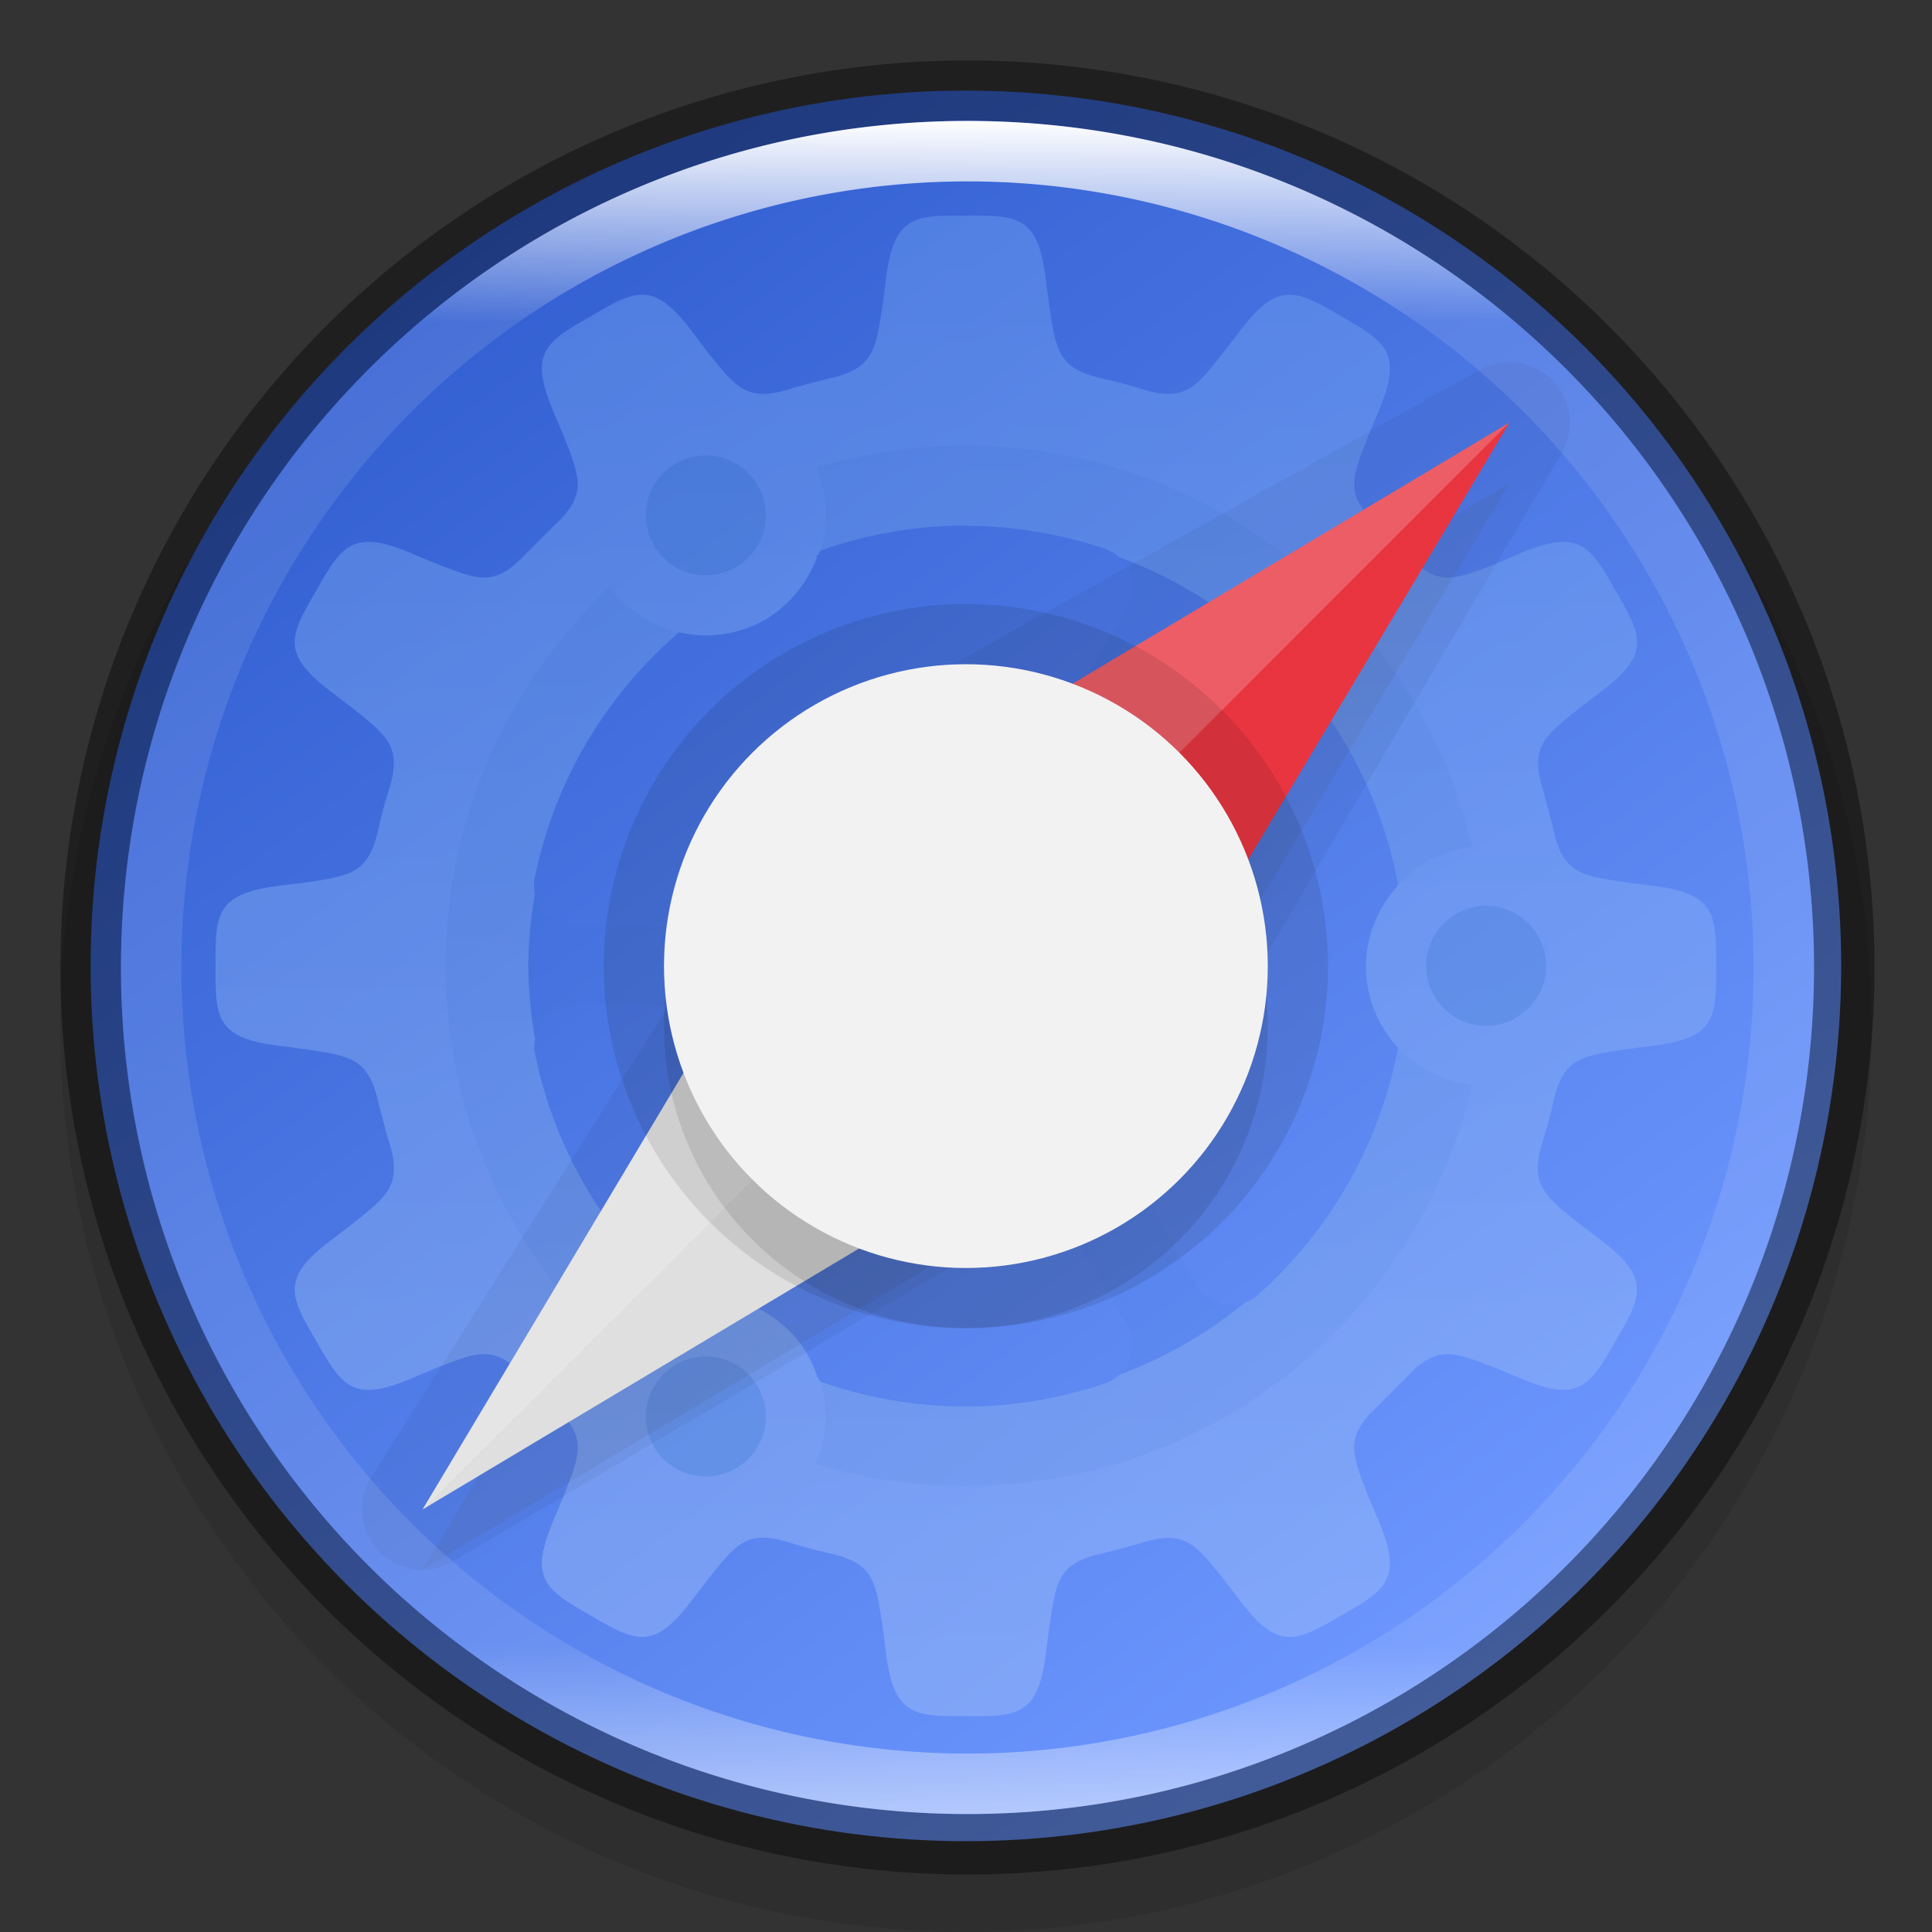 <?xml version="1.0" encoding="UTF-8" standalone="no"?>
<!-- Created with Inkscape (http://www.inkscape.org/) -->

<svg
   width="32"
   height="32"
   viewBox="0 0 8.467 8.467"
   version="1.1"
   id="svg5"
   sodipodi:docname="konqueror.svg"
   inkscape:version="1.1.2 (0a00cf5339, 2022-02-04)"
   xmlns:inkscape="http://www.inkscape.org/namespaces/inkscape"
   xmlns:sodipodi="http://sodipodi.sourceforge.net/DTD/sodipodi-0.dtd"
   xmlns:xlink="http://www.w3.org/1999/xlink"
   xmlns="http://www.w3.org/2000/svg"
   xmlns:svg="http://www.w3.org/2000/svg">
  <rect x="0" y="0" width="8.467" height="8.467" fill="#333333" stroke="none"/>
  <sodipodi:namedview
     id="namedview7"
     pagecolor="#ffffff"
     bordercolor="#666666"
     borderopacity="1.0"
     inkscape:pageshadow="2"
     inkscape:pageopacity="0.0"
     inkscape:pagecheckerboard="0"
     inkscape:document-units="px"
     showgrid="false"
     units="px"
     height="48px"
     showguides="false"
     inkscape:zoom="12.328125"
     inkscape:cx="24.375158"
     inkscape:cy="25.956907"
     inkscape:window-width="1920"
     inkscape:window-height="995"
     inkscape:window-x="0"
     inkscape:window-y="0"
     inkscape:window-maximized="1"
     inkscape:current-layer="svg5" />
  <defs
     id="defs2">
    <linearGradient
       inkscape:collect="always"
       id="linearGradient1544">
      <stop
         style="stop-color:#6e98ff;stop-opacity:1"
         offset="0"
         id="stop1540" />
      <stop
         style="stop-color:#325fd1;stop-opacity:1"
         offset="1"
         id="stop1542" />
    </linearGradient>
    <linearGradient
       inkscape:collect="always"
       id="linearGradient1871">
      <stop
         style="stop-color:#ffffff;stop-opacity:1;"
         offset="0"
         id="stop1867" />
      <stop
         style="stop-color:#ffffff;stop-opacity:0.1"
         offset="0.12"
         id="stop2515" />
      <stop
         style="stop-color:#ffffff;stop-opacity:0.102"
         offset="0.9"
         id="stop2581" />
      <stop
         style="stop-color:#ffffff;stop-opacity:0.502"
         offset="1"
         id="stop1869" />
    </linearGradient>
    <linearGradient
       inkscape:collect="always"
       xlink:href="#linearGradient1871"
       id="linearGradient1198"
       x1="6.35"
       y1="0.529"
       x2="6.35"
       y2="12.171"
       gradientUnits="userSpaceOnUse"
       gradientTransform="matrix(2.405,0,0,2.405,0.727,0.727)" />
    <linearGradient
       inkscape:collect="always"
       xlink:href="#linearGradient1544"
       id="linearGradient2016"
       x1="9.922"
       y1="11.113"
       x2="2.778"
       y2="1.587"
       gradientUnits="userSpaceOnUse"
       gradientTransform="matrix(0.644,0,0,0.644,0.141,0.141)" />
    <linearGradient
       inkscape:collect="always"
       xlink:href="#linearGradient4868"
       id="linearGradient1061"
       x1="4.233"
       y1="8.202"
       x2="4.233"
       y2="0.265"
       gradientUnits="userSpaceOnUse" />
    <linearGradient
       inkscape:collect="always"
       id="linearGradient4868">
      <stop
         style="stop-color:#aecaf8;stop-opacity:1"
         offset="0"
         id="stop4864" />
      <stop
         style="stop-color:#6da0f1;stop-opacity:1"
         offset="1"
         id="stop4866" />
    </linearGradient>
  </defs>
  <circle
     style="opacity:0.1;fill:#000000;fill-opacity:1;stroke-width:0.345;stroke-linecap:round;stroke-linejoin:round"
     id="path3625"
     cx="4.233"
     cy="4.498"
     r="3.969" />
  <circle
     style="fill:url(#linearGradient2016);fill-opacity:1;stroke-width:0.341;stroke-linecap:round;stroke-linejoin:round"
     id="path986"
     cx="4.233"
     cy="4.233"
     r="3.836" />
  <g
     id="g1320"
     style="opacity:0.4">
    <path
       d="m 4.233,0.945 c -0.236,-0.003 -0.319,0.006 -0.352,0.292 l -0.013,0.101 c -0.029,0.185 -0.035,0.269 -0.21,0.315 -0.012,0.003 -0.023,0.005 -0.035,0.008 -0.003,5.262e-4 -0.005,0.001 -0.008,0.002 h 5.262e-4 c -0.044,0.011 -0.088,0.023 -0.132,0.035 l 5.262e-4,-5.262e-4 c -0.007,0.002 -0.014,0.004 -0.021,0.007 -0.007,0.002 -0.013,0.004 -0.02,0.006 C 3.267,1.76 3.22,1.69 3.102,1.544 L 3.04,1.462 C 2.955,1.347 2.893,1.298 2.827,1.292 2.761,1.287 2.691,1.325 2.589,1.386 2.383,1.502 2.316,1.551 2.43,1.815 l 0.04,0.094 c 0.073,0.189 0.11,0.262 -0.057,0.408 l 0.004,-0.001 c -0.035,0.033 -0.068,0.066 -0.101,0.101 l 0.001,-0.004 C 2.17,2.58 2.097,2.542 1.909,2.469 L 1.815,2.43 C 1.732,2.394 1.671,2.376 1.622,2.375 1.513,2.371 1.465,2.447 1.386,2.589 1.265,2.793 1.231,2.868 1.462,3.04 l 0.081,0.062 c 0.147,0.118 0.217,0.165 0.167,0.341 -0.002,0.007 -0.004,0.013 -0.006,0.02 -0.002,0.007 -0.004,0.013 -0.007,0.021 l 5.364e-4,-5.303e-4 c -0.013,0.043 -0.025,0.087 -0.035,0.132 v -5.295e-4 c -5.261e-4,0.003 -0.001,0.005 -0.002,0.008 -0.003,0.012 -0.005,0.023 -0.008,0.035 -0.045,0.175 -0.129,0.181 -0.315,0.21 L 1.237,3.88 C 0.951,3.914 0.942,3.996 0.945,4.233 c -0.003,0.236 0.006,0.319 0.292,0.352 l 0.101,0.013 c 0.185,0.029 0.269,0.035 0.315,0.21 0.003,0.012 0.005,0.023 0.008,0.035 5.262e-4,0.003 0.001,0.005 0.002,0.008 v -5.294e-4 c 0.011,0.044 0.023,0.088 0.035,0.132 L 1.698,4.982 c 0.002,0.007 0.004,0.014 0.007,0.021 0.002,0.007 0.004,0.013 0.006,0.02 0.049,0.176 -0.02,0.223 -0.167,0.341 l -0.081,0.062 C 1.231,5.597 1.265,5.673 1.386,5.877 1.502,6.083 1.551,6.15 1.815,6.036 l 0.094,-0.04 c 0.189,-0.073 0.262,-0.11 0.408,0.057 l -0.001,-0.004 c 0.033,0.035 0.066,0.068 0.101,0.101 l -0.004,-0.001 c 0.168,0.146 0.13,0.219 0.057,0.408 l -0.039,0.094 C 2.316,6.915 2.383,6.964 2.589,7.08 2.793,7.201 2.868,7.234 3.04,7.003 l 0.062,-0.081 c 0.118,-0.147 0.165,-0.217 0.341,-0.167 0.007,0.002 0.013,0.004 0.02,0.006 0.007,0.002 0.013,0.004 0.021,0.007 l -5.261e-4,-5.294e-4 c 0.043,0.013 0.087,0.025 0.132,0.035 l -5.261e-4,6.58e-5 c 0.003,5.294e-4 0.005,0.001 0.008,0.002 0.012,0.003 0.023,0.005 0.035,0.008 0.175,0.045 0.181,0.129 0.21,0.315 l 0.013,0.101 c 0.033,0.286 0.116,0.295 0.353,0.292 0.236,0.003 0.319,-0.006 0.352,-0.292 l 0.013,-0.101 C 4.627,6.942 4.633,6.858 4.808,6.813 c 0.012,-0.003 0.023,-0.005 0.035,-0.008 0.003,-5.295e-4 0.005,-0.001 0.008,-0.002 l -3.289e-4,-6.58e-5 c 0.044,-0.011 0.088,-0.023 0.132,-0.035 l -5.262e-4,5.294e-4 c 0.007,-0.002 0.014,-0.004 0.021,-0.007 0.007,-0.002 0.013,-0.004 0.02,-0.006 0.176,-0.049 0.223,0.021 0.341,0.167 l 0.062,0.081 C 5.597,7.234 5.673,7.201 5.877,7.08 6.083,6.964 6.15,6.915 6.036,6.651 l -0.04,-0.094 C 5.924,6.368 5.886,6.295 6.053,6.149 l -0.004,0.001 c 0.035,-0.033 0.068,-0.067 0.101,-0.101 l -0.001,0.004 C 6.295,5.886 6.368,5.924 6.557,5.996 l 0.094,0.039 C 6.915,6.15 6.964,6.083 7.08,5.877 7.201,5.673 7.234,5.597 7.003,5.425 L 6.922,5.364 C 6.776,5.245 6.706,5.199 6.755,5.022 c 0.002,-0.007 0.004,-0.013 0.006,-0.02 0.002,-0.007 0.004,-0.013 0.007,-0.021 l -5.29e-4,5.295e-4 c 0.013,-0.043 0.025,-0.087 0.035,-0.132 v 5.294e-4 c 5.262e-4,-0.003 0.001,-0.005 0.002,-0.008 0.003,-0.012 0.005,-0.023 0.008,-0.035 C 6.858,4.633 6.942,4.627 7.128,4.598 l 0.101,-0.013 C 7.515,4.552 7.523,4.469 7.521,4.233 7.523,3.996 7.515,3.914 7.229,3.88 l -0.101,-0.013 C 6.942,3.839 6.858,3.833 6.813,3.658 c -0.003,-0.012 -0.005,-0.023 -0.008,-0.035 -5.261e-4,-0.003 -0.001,-0.005 -0.002,-0.008 v 5.294e-4 c -0.011,-0.044 -0.023,-0.088 -0.035,-0.132 l 5.262e-4,5.294e-4 c -0.002,-0.007 -0.004,-0.014 -0.006,-0.021 -0.002,-0.007 -0.004,-0.013 -0.006,-0.02 -0.049,-0.176 0.02,-0.223 0.167,-0.341 l 0.081,-0.062 C 7.235,2.869 7.201,2.793 7.08,2.589 7.001,2.447 6.953,2.371 6.844,2.375 c -0.049,0.002 -0.111,0.019 -0.193,0.055 l -0.094,0.04 C 6.369,2.542 6.296,2.58 6.149,2.412 l 0.001,0.004 C 6.118,2.382 6.084,2.348 6.049,2.316 l 0.004,0.001 C 5.886,2.17 5.924,2.097 5.997,1.909 l 0.039,-0.094 C 6.15,1.551 6.083,1.502 5.877,1.386 5.788,1.333 5.723,1.297 5.664,1.292 c -0.008,-5.261e-4 -0.017,-7.892e-4 -0.025,0 -0.066,0.005 -0.128,0.055 -0.214,0.17 l -0.062,0.081 C 5.246,1.69 5.199,1.76 5.023,1.711 c -0.007,-0.002 -0.013,-0.004 -0.02,-0.006 -0.007,-0.002 -0.013,-0.004 -0.021,-0.007 l 5.261e-4,5.262e-4 c -0.043,-0.013 -0.087,-0.025 -0.132,-0.035 h 5.261e-4 c -0.003,-5.261e-4 -0.005,-0.001 -0.008,-0.002 -0.012,-0.003 -0.023,-0.005 -0.035,-0.008 C 4.633,1.608 4.627,1.524 4.598,1.338 l -0.013,-0.101 C 4.552,0.951 4.47,0.942 4.233,0.945 Z m 0,1.359 c 0,0 3.288e-4,0 5.261e-4,0 0.207,5.295e-4 0.413,0.035 0.61,0.101 0.024,0.008 0.044,0.021 0.062,0.037 0.201,0.074 0.389,0.182 0.555,0.318 0.018,0.007 0.036,0.017 0.051,0.031 0.323,0.285 0.537,0.669 0.616,1.085 -0.003,0.004 -0.006,0.009 -0.008,0.013 l 5.262e-4,0.002 h -0.002 c -0.084,0.095 -0.13,0.216 -0.132,0.343 3.289e-4,0.133 0.05,0.26 0.141,0.358 -0.079,0.417 -0.294,0.799 -0.617,1.085 -0.017,0.015 -0.036,0.025 -0.055,0.032 -0.164,0.135 -0.35,0.242 -0.55,0.316 -0.017,0.016 -0.038,0.029 -0.063,0.038 -0.196,0.066 -0.402,0.101 -0.61,0.101 -3.288e-4,2.7e-6 -5.261e-4,2.7e-6 -7.892e-4,0 -0.222,-2.309e-4 -0.437,-0.039 -0.638,-0.11 -0.003,-0.007 -0.007,-0.013 -0.01,-0.02 -0.002,-5.295e-4 -0.004,-0.001 -0.006,-0.002 l 0.003,-0.004 C 3.541,5.912 3.461,5.815 3.356,5.752 3.28,5.708 3.194,5.684 3.106,5.682 3.062,5.681 3.019,5.685 2.977,5.695 2.662,5.423 2.433,5.05 2.345,4.619 c -0.005,-0.023 -0.004,-0.045 0,-0.066 -0.019,-0.106 -0.029,-0.213 -0.03,-0.32 7.892e-4,-0.106 0.011,-0.211 0.029,-0.315 -0.005,-0.023 -0.006,-0.046 -7.892e-4,-0.071 0.088,-0.432 0.317,-0.805 0.633,-1.076 0.129,0.03 0.265,0.01 0.38,-0.057 0.103,-0.062 0.182,-0.158 0.224,-0.271 l -0.004,-0.007 c 0.003,-0.001 0.006,-0.002 0.009,-0.003 0.004,-0.007 0.007,-0.014 0.011,-0.021 0.201,-0.07 0.415,-0.109 0.637,-0.109 z"
       style="color:#000000;display:inline;overflow:visible;visibility:visible;opacity:1;fill:url(#linearGradient1061);fill-opacity:1;fill-rule:nonzero;stroke:none;stroke-width:5.445;stroke-linecap:butt;stroke-linejoin:miter;stroke-miterlimit:4;stroke-dasharray:none;stroke-dashoffset:0;stroke-opacity:1;marker:none;enable-background:accumulate"
       id="path4473" />
    <path
       d="m 4.233,1.953 c 1.079,0 1.983,0.751 2.219,1.758 C 6.328,3.726 6.213,3.784 6.128,3.876 6.049,3.459 5.834,3.076 5.512,2.79 5.477,2.76 5.433,2.744 5.387,2.747 c -0.06,0.003 -0.114,0.036 -0.144,0.088 L 4.972,3.303 c -0.039,0.067 -0.029,0.152 0.025,0.208 0.185,0.195 0.288,0.453 0.288,0.722 -3.289e-4,0.269 -0.103,0.527 -0.288,0.722 -0.053,0.056 -0.063,0.141 -0.025,0.208 L 5.243,5.632 C 5.299,5.728 5.428,5.749 5.511,5.675 5.834,5.39 6.048,5.007 6.128,4.591 6.213,4.682 6.328,4.741 6.452,4.755 6.216,5.762 5.312,6.513 4.233,6.513 c -0.229,0 -0.449,-0.034 -0.658,-0.097 0.05,-0.115 0.057,-0.244 0.02,-0.364 0.201,0.071 0.415,0.109 0.638,0.11 3.288e-4,0 5.261e-4,0 7.892e-4,0 0.207,-7.925e-4 0.413,-0.035 0.61,-0.101 0.105,-0.035 0.151,-0.158 0.096,-0.254 L 4.669,5.338 C 4.63,5.271 4.551,5.237 4.476,5.256 4.396,5.275 4.314,5.285 4.233,5.285 3.767,5.285 3.358,4.98 3.225,4.534 3.203,4.459 3.135,4.408 3.057,4.408 H 2.517 C 2.406,4.408 2.323,4.51 2.345,4.619 2.433,5.05 2.662,5.423 2.977,5.695 2.855,5.722 2.747,5.793 2.672,5.893 2.23,5.477 1.953,4.888 1.953,4.233 c 0,-0.655 0.277,-1.244 0.719,-1.66 0.075,0.1 0.182,0.17 0.304,0.198 C 2.66,3.042 2.431,3.416 2.343,3.847 2.321,3.956 2.404,4.058 2.515,4.058 h 0.543 c 0.078,5.3e-6 0.146,-0.051 0.168,-0.125 0.133,-0.446 0.541,-0.751 1.007,-0.752 0.082,5.294e-4 0.163,0.01 0.243,0.03 0.076,0.018 0.154,-0.015 0.193,-0.083 L 4.94,2.659 c 0.055,-0.096 0.009,-0.219 -0.096,-0.254 C 4.647,2.339 4.441,2.304 4.234,2.304 c -3.288e-4,-3.2e-6 -3.288e-4,-3.2e-6 -5.262e-4,0 -0.222,1.32e-5 -0.437,0.038 -0.637,0.109 0.037,-0.119 0.029,-0.248 -0.02,-0.363 0.208,-0.063 0.429,-0.097 0.657,-0.097 z m 0,1.578 c -0.387,-3e-6 -0.702,0.314 -0.702,0.702 -3.3e-6,0.387 0.314,0.702 0.702,0.702 0.387,0 0.702,-0.314 0.702,-0.702 0,-0.387 -0.314,-0.702 -0.702,-0.702 z"
       style="color:#000000;display:inline;overflow:visible;visibility:visible;opacity:0.1;fill:#1463a5;fill-opacity:1;fill-rule:nonzero;stroke:none;stroke-width:1.389;stroke-linecap:butt;stroke-linejoin:miter;stroke-miterlimit:4;stroke-dasharray:4.166, 4.166;stroke-dashoffset:0;stroke-opacity:1;marker:none;enable-background:accumulate"
       id="path4712" />
    <path
       d="m 3.106,1.996 c 0.089,0.004 0.171,0.054 0.215,0.131 0.073,0.126 0.03,0.287 -0.096,0.359 -0.126,0.073 -0.287,0.03 -0.359,-0.096 -0.073,-0.126 -0.03,-0.287 0.096,-0.359 0.044,-0.025 0.094,-0.037 0.144,-0.035 z m 3.407,1.974 c 0.145,0 0.263,0.118 0.263,0.263 0,0.145 -0.118,0.263 -0.263,0.263 -0.145,0 -0.263,-0.118 -0.263,-0.263 0,-0.145 0.118,-0.263 0.263,-0.263 z M 3.1,5.945 c 0.044,0.001 0.087,0.013 0.125,0.035 0.126,0.073 0.169,0.234 0.096,0.359 C 3.248,6.465 3.088,6.508 2.962,6.436 2.836,6.363 2.793,6.202 2.866,6.076 2.914,5.993 3.003,5.943 3.1,5.945 Z"
       style="display:inline;opacity:0.3;fill:#1463a5;fill-opacity:1;stroke:none;stroke-width:1.058;stroke-linecap:round;stroke-linejoin:round;stroke-miterlimit:4;stroke-dasharray:none;stroke-dashoffset:0;stroke-opacity:1;enable-background:new"
       id="path4254" />
  </g>
  <path
     id="rect2344"
     style="opacity:0.05;fill:#000000;fill-opacity:1;stroke-width:0.265;stroke-linejoin:round"
     d="M 6.595,1.588 A 0.265,0.265 0 0 0 6.485,1.621 L 3.769,3.139 a 0.265,0.265 0 0 0 -0.095,0.09 l -2.047,3.245 A 0.265,0.265 0 0 0 1.986,6.843 L 4.994,5.061 a 0.265,0.265 0 0 0 0.094,-0.094 L 6.843,1.987 A 0.265,0.265 0 0 0 6.708,1.605 0.265,0.265 0 0 0 6.595,1.588 Z" />
  <path
     id="rect1343"
     style="opacity:0.1;fill:#4d4d4d;stroke-width:0.265;stroke-linejoin:round"
     d="M 3.634,3.899 6.615,2.117 4.833,5.098 1.852,6.879 Z"
     sodipodi:nodetypes="ccccc" />
  <path
     id="rect2681"
     style="fill:#dfdfdf;fill-opacity:1;stroke-width:0.265;stroke-linejoin:round"
     d="M 3.634,3.634 4.833,4.833 1.852,6.615 Z"
     sodipodi:nodetypes="cccc" />
  <path
     id="rect3116"
     style="fill:#e93540;fill-opacity:1;stroke-width:0.265;stroke-linejoin:round"
     d="M 6.615,1.852 4.833,4.833 3.634,3.634 Z"
     sodipodi:nodetypes="cccc" />
  <path
     id="rect3757"
     style="opacity:0.2;fill:#ffffff;stroke-width:0.265;stroke-linejoin:round"
     d="m 3.634,3.634 2.981,-1.782 -4.762,4.763 z"
     sodipodi:nodetypes="cccc" />
  <circle
     style="opacity:0.1;fill:#000000;fill-opacity:1;stroke-width:0.254;stroke-linejoin:round"
     id="path2092"
     cx="4.233"
     cy="4.498"
     r="1.323" />
  <circle
     style="opacity:0.1;fill:#000000;fill-opacity:1;stroke-width:0.245;stroke-linejoin:round"
     id="path2240"
     cx="4.233"
     cy="4.234"
     r="1.587" />
  <circle
     style="fill:#f2f2f2;fill-opacity:1;stroke-width:0.265;stroke-linejoin:round"
     id="path4058"
     cx="4.233"
     cy="4.234"
     r="1.323" />
  <path
     id="path4344"
     style="opacity:0.4;fill:#000000;fill-opacity:1;stroke-width:2;stroke-linecap:round;stroke-linejoin:round"
     d="M 16,1 A 15,15 0 0 0 1,16 15,15 0 0 0 16,31 15,15 0 0 0 31,16 15,15 0 0 0 16,1 Z m 0,1 A 14,14 0 0 1 30,16 14,14 0 0 1 16,30 14,14 0 0 1 2,16 14,14 0 0 1 16,2 Z"
     transform="scale(0.265)" />
  <path
     id="path1110"
     style="fill:url(#linearGradient1198);fill-opacity:1;stroke-width:1.273;stroke-linecap:round;stroke-linejoin:round"
     d="m 16,2 c -7.732,-1e-7 -14,6.268 -14,14 2e-7,7.732 6.268,14 14,14 7.732,0 14,-6.268 14,-14 C 30,8.268 23.732,2 16,2 Z m 0,1 A 13,13 0 0 1 29,16 13,13 0 0 1 16,29 13,13 0 0 1 3,16 13,13 0 0 1 16,3 Z"
     transform="scale(0.265)" />
</svg>
